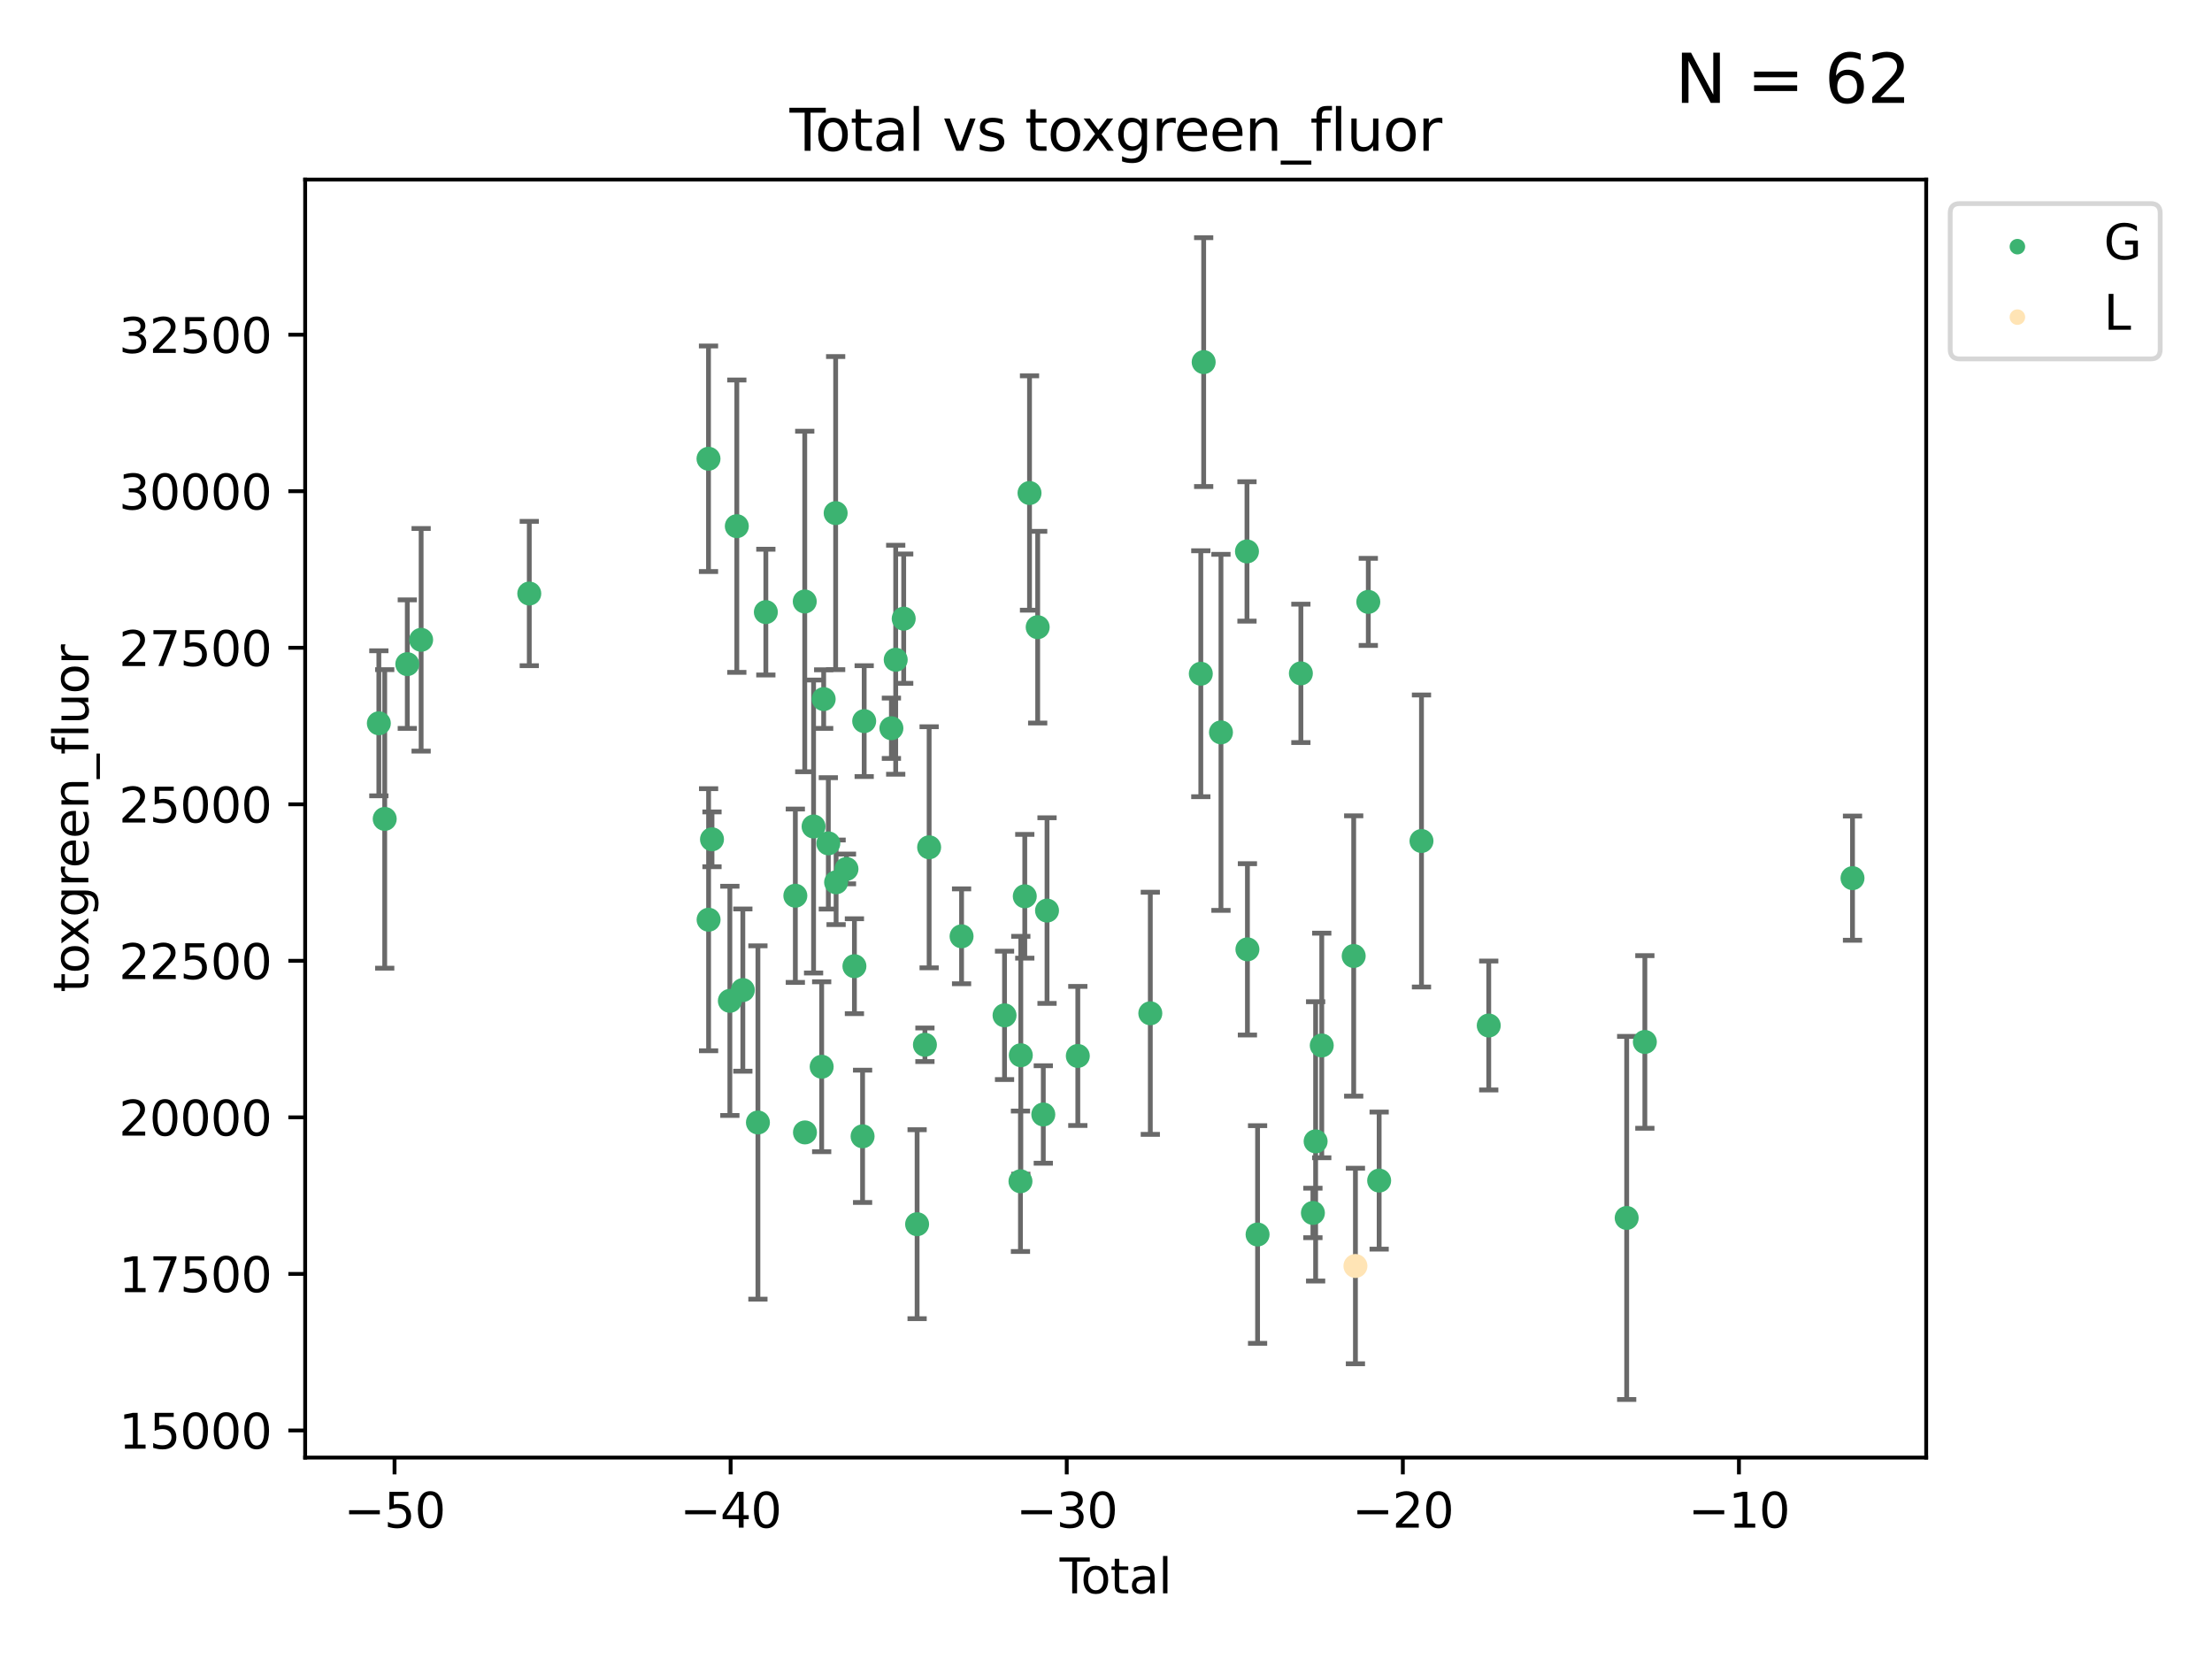 <?xml version="1.0" encoding="utf-8" standalone="no"?>
<!DOCTYPE svg PUBLIC "-//W3C//DTD SVG 1.1//EN"
  "http://www.w3.org/Graphics/SVG/1.1/DTD/svg11.dtd">
<svg xmlns:xlink="http://www.w3.org/1999/xlink" width="460.8pt" height="345.6pt" viewBox="0 0 460.8 345.6" xmlns="http://www.w3.org/2000/svg" version="1.1">
 <defs>
  <style type="text/css">*{stroke-linejoin: round; stroke-linecap: butt}</style>
 </defs>
 <g id="figure_1">
  <g id="patch_1">
   <path d="M 0 345.6 
L 460.8 345.6 
L 460.8 0 
L 0 0 
z
" style="fill: #ffffff"/>
  </g>
  <g id="axes_1">
   <g id="patch_2">
    <path d="M 63.571 303.64 
L 401.26 303.64 
L 401.26 37.411 
L 63.571 37.411 
z
" style="fill: #ffffff"/>
   </g>
   <g id="PathCollection_1">
    <defs>
     <path id="m236269f14f" d="M 0 1.118 
C 0.297 1.118 0.581 1 0.791 0.791 
C 1 0.581 1.118 0.297 1.118 0 
C 1.118 -0.297 1 -0.581 0.791 -0.791 
C 0.581 -1 0.297 -1.118 0 -1.118 
C -0.297 -1.118 -0.581 -1 -0.791 -0.791 
C -1 -0.581 -1.118 -0.297 -1.118 0 
C -1.118 0.297 -1 0.581 -0.791 0.791 
C -0.581 1 -0.297 1.118 0 1.118 
z
" style="stroke: #3cb371"/>
    </defs>
    <g clip-path="url(#paed4fec31f)">
     <use xlink:href="#m236269f14f" x="78.921" y="150.676" style="fill: #3cb371; stroke: #3cb371"/>
     <use xlink:href="#m236269f14f" x="80.143" y="170.593" style="fill: #3cb371; stroke: #3cb371"/>
     <use xlink:href="#m236269f14f" x="84.848" y="138.35" style="fill: #3cb371; stroke: #3cb371"/>
     <use xlink:href="#m236269f14f" x="87.729" y="133.284" style="fill: #3cb371; stroke: #3cb371"/>
     <use xlink:href="#m236269f14f" x="110.258" y="123.645" style="fill: #3cb371; stroke: #3cb371"/>
     <use xlink:href="#m236269f14f" x="147.595" y="95.566" style="fill: #3cb371; stroke: #3cb371"/>
     <use xlink:href="#m236269f14f" x="147.614" y="191.592" style="fill: #3cb371; stroke: #3cb371"/>
     <use xlink:href="#m236269f14f" x="148.322" y="174.843" style="fill: #3cb371; stroke: #3cb371"/>
     <use xlink:href="#m236269f14f" x="152.044" y="208.496" style="fill: #3cb371; stroke: #3cb371"/>
     <use xlink:href="#m236269f14f" x="153.492" y="109.61" style="fill: #3cb371; stroke: #3cb371"/>
     <use xlink:href="#m236269f14f" x="154.747" y="206.249" style="fill: #3cb371; stroke: #3cb371"/>
     <use xlink:href="#m236269f14f" x="157.889" y="233.834" style="fill: #3cb371; stroke: #3cb371"/>
     <use xlink:href="#m236269f14f" x="159.54" y="127.512" style="fill: #3cb371; stroke: #3cb371"/>
     <use xlink:href="#m236269f14f" x="165.684" y="186.595" style="fill: #3cb371; stroke: #3cb371"/>
     <use xlink:href="#m236269f14f" x="167.644" y="125.302" style="fill: #3cb371; stroke: #3cb371"/>
     <use xlink:href="#m236269f14f" x="167.689" y="235.904" style="fill: #3cb371; stroke: #3cb371"/>
     <use xlink:href="#m236269f14f" x="169.483" y="172.174" style="fill: #3cb371; stroke: #3cb371"/>
     <use xlink:href="#m236269f14f" x="171.17" y="222.221" style="fill: #3cb371; stroke: #3cb371"/>
     <use xlink:href="#m236269f14f" x="171.586" y="145.632" style="fill: #3cb371; stroke: #3cb371"/>
     <use xlink:href="#m236269f14f" x="172.557" y="175.689" style="fill: #3cb371; stroke: #3cb371"/>
     <use xlink:href="#m236269f14f" x="174.082" y="106.89" style="fill: #3cb371; stroke: #3cb371"/>
     <use xlink:href="#m236269f14f" x="174.176" y="183.799" style="fill: #3cb371; stroke: #3cb371"/>
     <use xlink:href="#m236269f14f" x="176.336" y="181.019" style="fill: #3cb371; stroke: #3cb371"/>
     <use xlink:href="#m236269f14f" x="177.992" y="201.277" style="fill: #3cb371; stroke: #3cb371"/>
     <use xlink:href="#m236269f14f" x="179.692" y="236.717" style="fill: #3cb371; stroke: #3cb371"/>
     <use xlink:href="#m236269f14f" x="180.026" y="150.221" style="fill: #3cb371; stroke: #3cb371"/>
     <use xlink:href="#m236269f14f" x="185.695" y="151.707" style="fill: #3cb371; stroke: #3cb371"/>
     <use xlink:href="#m236269f14f" x="186.593" y="137.437" style="fill: #3cb371; stroke: #3cb371"/>
     <use xlink:href="#m236269f14f" x="188.257" y="128.879" style="fill: #3cb371; stroke: #3cb371"/>
     <use xlink:href="#m236269f14f" x="191.05" y="255.024" style="fill: #3cb371; stroke: #3cb371"/>
     <use xlink:href="#m236269f14f" x="192.678" y="217.645" style="fill: #3cb371; stroke: #3cb371"/>
     <use xlink:href="#m236269f14f" x="193.556" y="176.507" style="fill: #3cb371; stroke: #3cb371"/>
     <use xlink:href="#m236269f14f" x="200.313" y="195.051" style="fill: #3cb371; stroke: #3cb371"/>
     <use xlink:href="#m236269f14f" x="209.264" y="211.518" style="fill: #3cb371; stroke: #3cb371"/>
     <use xlink:href="#m236269f14f" x="212.581" y="246.08" style="fill: #3cb371; stroke: #3cb371"/>
     <use xlink:href="#m236269f14f" x="212.653" y="219.825" style="fill: #3cb371; stroke: #3cb371"/>
     <use xlink:href="#m236269f14f" x="213.48" y="186.712" style="fill: #3cb371; stroke: #3cb371"/>
     <use xlink:href="#m236269f14f" x="214.468" y="102.705" style="fill: #3cb371; stroke: #3cb371"/>
     <use xlink:href="#m236269f14f" x="216.169" y="130.654" style="fill: #3cb371; stroke: #3cb371"/>
     <use xlink:href="#m236269f14f" x="217.338" y="232.166" style="fill: #3cb371; stroke: #3cb371"/>
     <use xlink:href="#m236269f14f" x="218.115" y="189.69" style="fill: #3cb371; stroke: #3cb371"/>
     <use xlink:href="#m236269f14f" x="224.528" y="219.971" style="fill: #3cb371; stroke: #3cb371"/>
     <use xlink:href="#m236269f14f" x="239.631" y="211.09" style="fill: #3cb371; stroke: #3cb371"/>
     <use xlink:href="#m236269f14f" x="250.151" y="140.35" style="fill: #3cb371; stroke: #3cb371"/>
     <use xlink:href="#m236269f14f" x="250.747" y="75.432" style="fill: #3cb371; stroke: #3cb371"/>
     <use xlink:href="#m236269f14f" x="254.349" y="152.566" style="fill: #3cb371; stroke: #3cb371"/>
     <use xlink:href="#m236269f14f" x="259.768" y="114.874" style="fill: #3cb371; stroke: #3cb371"/>
     <use xlink:href="#m236269f14f" x="259.861" y="197.765" style="fill: #3cb371; stroke: #3cb371"/>
     <use xlink:href="#m236269f14f" x="261.977" y="257.169" style="fill: #3cb371; stroke: #3cb371"/>
     <use xlink:href="#m236269f14f" x="270.997" y="140.275" style="fill: #3cb371; stroke: #3cb371"/>
     <use xlink:href="#m236269f14f" x="273.503" y="252.678" style="fill: #3cb371; stroke: #3cb371"/>
     <use xlink:href="#m236269f14f" x="274.068" y="237.766" style="fill: #3cb371; stroke: #3cb371"/>
     <use xlink:href="#m236269f14f" x="275.346" y="217.788" style="fill: #3cb371; stroke: #3cb371"/>
     <use xlink:href="#m236269f14f" x="281.999" y="199.151" style="fill: #3cb371; stroke: #3cb371"/>
     <use xlink:href="#m236269f14f" x="285.041" y="125.385" style="fill: #3cb371; stroke: #3cb371"/>
     <use xlink:href="#m236269f14f" x="287.302" y="245.936" style="fill: #3cb371; stroke: #3cb371"/>
     <use xlink:href="#m236269f14f" x="296.121" y="175.194" style="fill: #3cb371; stroke: #3cb371"/>
     <use xlink:href="#m236269f14f" x="310.133" y="213.631" style="fill: #3cb371; stroke: #3cb371"/>
     <use xlink:href="#m236269f14f" x="338.867" y="253.721" style="fill: #3cb371; stroke: #3cb371"/>
     <use xlink:href="#m236269f14f" x="342.654" y="217.057" style="fill: #3cb371; stroke: #3cb371"/>
     <use xlink:href="#m236269f14f" x="385.911" y="182.934" style="fill: #3cb371; stroke: #3cb371"/>
    </g>
   </g>
   <g id="PathCollection_2">
    <defs>
     <path id="m8749b28830" d="M 0 1.118 
C 0.297 1.118 0.581 1 0.791 0.791 
C 1 0.581 1.118 0.297 1.118 0 
C 1.118 -0.297 1 -0.581 0.791 -0.791 
C 0.581 -1 0.297 -1.118 0 -1.118 
C -0.297 -1.118 -0.581 -1 -0.791 -0.791 
C -1 -0.581 -1.118 -0.297 -1.118 0 
C -1.118 0.297 -1 0.581 -0.791 0.791 
C -0.581 1 -0.297 1.118 0 1.118 
z
" style="stroke: #ffe4b5"/>
    </defs>
    <g clip-path="url(#paed4fec31f)">
     <use xlink:href="#m8749b28830" x="282.36" y="263.729" style="fill: #ffe4b5; stroke: #ffe4b5"/>
    </g>
   </g>
   <g id="matplotlib.axis_1">
    <g id="xtick_1">
     <g id="line2d_1">
      <defs>
       <path id="m561200c4d9" d="M 0 0 
L 0 3.5 
" style="stroke: #000000; stroke-width: 0.8"/>
      </defs>
      <g>
       <use xlink:href="#m561200c4d9" x="82.19" y="303.64" style="stroke: #000000; stroke-width: 0.8"/>
      </g>
     </g>
     <g id="text_1">
      <!-- −50 -->
      <g transform="translate(71.637 318.238)scale(0.1 -0.1)">
       <defs>
        <path id="DejaVuSans-2212" d="M 678 2272 
L 4684 2272 
L 4684 1741 
L 678 1741 
L 678 2272 
z
" transform="scale(0.016)"/>
        <path id="DejaVuSans-35" d="M 691 4666 
L 3169 4666 
L 3169 4134 
L 1269 4134 
L 1269 2991 
Q 1406 3038 1543 3061 
Q 1681 3084 1819 3084 
Q 2600 3084 3056 2656 
Q 3513 2228 3513 1497 
Q 3513 744 3044 326 
Q 2575 -91 1722 -91 
Q 1428 -91 1123 -41 
Q 819 9 494 109 
L 494 744 
Q 775 591 1075 516 
Q 1375 441 1709 441 
Q 2250 441 2565 725 
Q 2881 1009 2881 1497 
Q 2881 1984 2565 2268 
Q 2250 2553 1709 2553 
Q 1456 2553 1204 2497 
Q 953 2441 691 2322 
L 691 4666 
z
" transform="scale(0.016)"/>
        <path id="DejaVuSans-30" d="M 2034 4250 
Q 1547 4250 1301 3770 
Q 1056 3291 1056 2328 
Q 1056 1369 1301 889 
Q 1547 409 2034 409 
Q 2525 409 2770 889 
Q 3016 1369 3016 2328 
Q 3016 3291 2770 3770 
Q 2525 4250 2034 4250 
z
M 2034 4750 
Q 2819 4750 3233 4129 
Q 3647 3509 3647 2328 
Q 3647 1150 3233 529 
Q 2819 -91 2034 -91 
Q 1250 -91 836 529 
Q 422 1150 422 2328 
Q 422 3509 836 4129 
Q 1250 4750 2034 4750 
z
" transform="scale(0.016)"/>
       </defs>
       <use xlink:href="#DejaVuSans-2212"/>
       <use xlink:href="#DejaVuSans-35" x="83.789"/>
       <use xlink:href="#DejaVuSans-30" x="147.412"/>
      </g>
     </g>
    </g>
    <g id="xtick_2">
     <g id="line2d_2">
      <g>
       <use xlink:href="#m561200c4d9" x="152.205" y="303.64" style="stroke: #000000; stroke-width: 0.8"/>
      </g>
     </g>
     <g id="text_2">
      <!-- −40 -->
      <g transform="translate(141.653 318.238)scale(0.1 -0.1)">
       <defs>
        <path id="DejaVuSans-34" d="M 2419 4116 
L 825 1625 
L 2419 1625 
L 2419 4116 
z
M 2253 4666 
L 3047 4666 
L 3047 1625 
L 3713 1625 
L 3713 1100 
L 3047 1100 
L 3047 0 
L 2419 0 
L 2419 1100 
L 313 1100 
L 313 1709 
L 2253 4666 
z
" transform="scale(0.016)"/>
       </defs>
       <use xlink:href="#DejaVuSans-2212"/>
       <use xlink:href="#DejaVuSans-34" x="83.789"/>
       <use xlink:href="#DejaVuSans-30" x="147.412"/>
      </g>
     </g>
    </g>
    <g id="xtick_3">
     <g id="line2d_3">
      <g>
       <use xlink:href="#m561200c4d9" x="222.221" y="303.64" style="stroke: #000000; stroke-width: 0.8"/>
      </g>
     </g>
     <g id="text_3">
      <!-- −30 -->
      <g transform="translate(211.669 318.238)scale(0.1 -0.1)">
       <defs>
        <path id="DejaVuSans-33" d="M 2597 2516 
Q 3050 2419 3304 2112 
Q 3559 1806 3559 1356 
Q 3559 666 3084 287 
Q 2609 -91 1734 -91 
Q 1441 -91 1130 -33 
Q 819 25 488 141 
L 488 750 
Q 750 597 1062 519 
Q 1375 441 1716 441 
Q 2309 441 2620 675 
Q 2931 909 2931 1356 
Q 2931 1769 2642 2001 
Q 2353 2234 1838 2234 
L 1294 2234 
L 1294 2753 
L 1863 2753 
Q 2328 2753 2575 2939 
Q 2822 3125 2822 3475 
Q 2822 3834 2567 4026 
Q 2313 4219 1838 4219 
Q 1578 4219 1281 4162 
Q 984 4106 628 3988 
L 628 4550 
Q 988 4650 1302 4700 
Q 1616 4750 1894 4750 
Q 2613 4750 3031 4423 
Q 3450 4097 3450 3541 
Q 3450 3153 3228 2886 
Q 3006 2619 2597 2516 
z
" transform="scale(0.016)"/>
       </defs>
       <use xlink:href="#DejaVuSans-2212"/>
       <use xlink:href="#DejaVuSans-33" x="83.789"/>
       <use xlink:href="#DejaVuSans-30" x="147.412"/>
      </g>
     </g>
    </g>
    <g id="xtick_4">
     <g id="line2d_4">
      <g>
       <use xlink:href="#m561200c4d9" x="292.237" y="303.64" style="stroke: #000000; stroke-width: 0.8"/>
      </g>
     </g>
     <g id="text_4">
      <!-- −20 -->
      <g transform="translate(281.684 318.238)scale(0.1 -0.1)">
       <defs>
        <path id="DejaVuSans-32" d="M 1228 531 
L 3431 531 
L 3431 0 
L 469 0 
L 469 531 
Q 828 903 1448 1529 
Q 2069 2156 2228 2338 
Q 2531 2678 2651 2914 
Q 2772 3150 2772 3378 
Q 2772 3750 2511 3984 
Q 2250 4219 1831 4219 
Q 1534 4219 1204 4116 
Q 875 4013 500 3803 
L 500 4441 
Q 881 4594 1212 4672 
Q 1544 4750 1819 4750 
Q 2544 4750 2975 4387 
Q 3406 4025 3406 3419 
Q 3406 3131 3298 2873 
Q 3191 2616 2906 2266 
Q 2828 2175 2409 1742 
Q 1991 1309 1228 531 
z
" transform="scale(0.016)"/>
       </defs>
       <use xlink:href="#DejaVuSans-2212"/>
       <use xlink:href="#DejaVuSans-32" x="83.789"/>
       <use xlink:href="#DejaVuSans-30" x="147.412"/>
      </g>
     </g>
    </g>
    <g id="xtick_5">
     <g id="line2d_5">
      <g>
       <use xlink:href="#m561200c4d9" x="362.252" y="303.64" style="stroke: #000000; stroke-width: 0.8"/>
      </g>
     </g>
     <g id="text_5">
      <!-- −10 -->
      <g transform="translate(351.7 318.238)scale(0.1 -0.1)">
       <defs>
        <path id="DejaVuSans-31" d="M 794 531 
L 1825 531 
L 1825 4091 
L 703 3866 
L 703 4441 
L 1819 4666 
L 2450 4666 
L 2450 531 
L 3481 531 
L 3481 0 
L 794 0 
L 794 531 
z
" transform="scale(0.016)"/>
       </defs>
       <use xlink:href="#DejaVuSans-2212"/>
       <use xlink:href="#DejaVuSans-31" x="83.789"/>
       <use xlink:href="#DejaVuSans-30" x="147.412"/>
      </g>
     </g>
    </g>
    <g id="text_6">
     <!-- Total -->
     <g transform="translate(220.739 331.917)scale(0.1 -0.1)">
      <defs>
       <path id="DejaVuSans-54" d="M -19 4666 
L 3928 4666 
L 3928 4134 
L 2272 4134 
L 2272 0 
L 1638 0 
L 1638 4134 
L -19 4134 
L -19 4666 
z
" transform="scale(0.016)"/>
       <path id="DejaVuSans-6f" d="M 1959 3097 
Q 1497 3097 1228 2736 
Q 959 2375 959 1747 
Q 959 1119 1226 758 
Q 1494 397 1959 397 
Q 2419 397 2687 759 
Q 2956 1122 2956 1747 
Q 2956 2369 2687 2733 
Q 2419 3097 1959 3097 
z
M 1959 3584 
Q 2709 3584 3137 3096 
Q 3566 2609 3566 1747 
Q 3566 888 3137 398 
Q 2709 -91 1959 -91 
Q 1206 -91 779 398 
Q 353 888 353 1747 
Q 353 2609 779 3096 
Q 1206 3584 1959 3584 
z
" transform="scale(0.016)"/>
       <path id="DejaVuSans-74" d="M 1172 4494 
L 1172 3500 
L 2356 3500 
L 2356 3053 
L 1172 3053 
L 1172 1153 
Q 1172 725 1289 603 
Q 1406 481 1766 481 
L 2356 481 
L 2356 0 
L 1766 0 
Q 1100 0 847 248 
Q 594 497 594 1153 
L 594 3053 
L 172 3053 
L 172 3500 
L 594 3500 
L 594 4494 
L 1172 4494 
z
" transform="scale(0.016)"/>
       <path id="DejaVuSans-61" d="M 2194 1759 
Q 1497 1759 1228 1600 
Q 959 1441 959 1056 
Q 959 750 1161 570 
Q 1363 391 1709 391 
Q 2188 391 2477 730 
Q 2766 1069 2766 1631 
L 2766 1759 
L 2194 1759 
z
M 3341 1997 
L 3341 0 
L 2766 0 
L 2766 531 
Q 2569 213 2275 61 
Q 1981 -91 1556 -91 
Q 1019 -91 701 211 
Q 384 513 384 1019 
Q 384 1609 779 1909 
Q 1175 2209 1959 2209 
L 2766 2209 
L 2766 2266 
Q 2766 2663 2505 2880 
Q 2244 3097 1772 3097 
Q 1472 3097 1187 3025 
Q 903 2953 641 2809 
L 641 3341 
Q 956 3463 1253 3523 
Q 1550 3584 1831 3584 
Q 2591 3584 2966 3190 
Q 3341 2797 3341 1997 
z
" transform="scale(0.016)"/>
       <path id="DejaVuSans-6c" d="M 603 4863 
L 1178 4863 
L 1178 0 
L 603 0 
L 603 4863 
z
" transform="scale(0.016)"/>
      </defs>
      <use xlink:href="#DejaVuSans-54"/>
      <use xlink:href="#DejaVuSans-6f" x="44.084"/>
      <use xlink:href="#DejaVuSans-74" x="105.266"/>
      <use xlink:href="#DejaVuSans-61" x="144.475"/>
      <use xlink:href="#DejaVuSans-6c" x="205.754"/>
     </g>
    </g>
   </g>
   <g id="matplotlib.axis_2">
    <g id="ytick_1">
     <g id="line2d_6">
      <defs>
       <path id="m0f89da669e" d="M 0 0 
L -3.5 0 
" style="stroke: #000000; stroke-width: 0.8"/>
      </defs>
      <g>
       <use xlink:href="#m0f89da669e" x="63.571" y="297.985" style="stroke: #000000; stroke-width: 0.8"/>
      </g>
     </g>
     <g id="text_7">
      <!-- 15000 -->
      <g transform="translate(24.759 301.784)scale(0.1 -0.1)">
       <use xlink:href="#DejaVuSans-31"/>
       <use xlink:href="#DejaVuSans-35" x="63.623"/>
       <use xlink:href="#DejaVuSans-30" x="127.246"/>
       <use xlink:href="#DejaVuSans-30" x="190.869"/>
       <use xlink:href="#DejaVuSans-30" x="254.492"/>
      </g>
     </g>
    </g>
    <g id="ytick_2">
     <g id="line2d_7">
      <g>
       <use xlink:href="#m0f89da669e" x="63.571" y="265.376" style="stroke: #000000; stroke-width: 0.8"/>
      </g>
     </g>
     <g id="text_8">
      <!-- 17500 -->
      <g transform="translate(24.759 269.175)scale(0.1 -0.1)">
       <defs>
        <path id="DejaVuSans-37" d="M 525 4666 
L 3525 4666 
L 3525 4397 
L 1831 0 
L 1172 0 
L 2766 4134 
L 525 4134 
L 525 4666 
z
" transform="scale(0.016)"/>
       </defs>
       <use xlink:href="#DejaVuSans-31"/>
       <use xlink:href="#DejaVuSans-37" x="63.623"/>
       <use xlink:href="#DejaVuSans-35" x="127.246"/>
       <use xlink:href="#DejaVuSans-30" x="190.869"/>
       <use xlink:href="#DejaVuSans-30" x="254.492"/>
      </g>
     </g>
    </g>
    <g id="ytick_3">
     <g id="line2d_8">
      <g>
       <use xlink:href="#m0f89da669e" x="63.571" y="232.767" style="stroke: #000000; stroke-width: 0.8"/>
      </g>
     </g>
     <g id="text_9">
      <!-- 20000 -->
      <g transform="translate(24.759 236.566)scale(0.1 -0.1)">
       <use xlink:href="#DejaVuSans-32"/>
       <use xlink:href="#DejaVuSans-30" x="63.623"/>
       <use xlink:href="#DejaVuSans-30" x="127.246"/>
       <use xlink:href="#DejaVuSans-30" x="190.869"/>
       <use xlink:href="#DejaVuSans-30" x="254.492"/>
      </g>
     </g>
    </g>
    <g id="ytick_4">
     <g id="line2d_9">
      <g>
       <use xlink:href="#m0f89da669e" x="63.571" y="200.158" style="stroke: #000000; stroke-width: 0.8"/>
      </g>
     </g>
     <g id="text_10">
      <!-- 22500 -->
      <g transform="translate(24.759 203.957)scale(0.1 -0.1)">
       <use xlink:href="#DejaVuSans-32"/>
       <use xlink:href="#DejaVuSans-32" x="63.623"/>
       <use xlink:href="#DejaVuSans-35" x="127.246"/>
       <use xlink:href="#DejaVuSans-30" x="190.869"/>
       <use xlink:href="#DejaVuSans-30" x="254.492"/>
      </g>
     </g>
    </g>
    <g id="ytick_5">
     <g id="line2d_10">
      <g>
       <use xlink:href="#m0f89da669e" x="63.571" y="167.549" style="stroke: #000000; stroke-width: 0.8"/>
      </g>
     </g>
     <g id="text_11">
      <!-- 25000 -->
      <g transform="translate(24.759 171.349)scale(0.1 -0.1)">
       <use xlink:href="#DejaVuSans-32"/>
       <use xlink:href="#DejaVuSans-35" x="63.623"/>
       <use xlink:href="#DejaVuSans-30" x="127.246"/>
       <use xlink:href="#DejaVuSans-30" x="190.869"/>
       <use xlink:href="#DejaVuSans-30" x="254.492"/>
      </g>
     </g>
    </g>
    <g id="ytick_6">
     <g id="line2d_11">
      <g>
       <use xlink:href="#m0f89da669e" x="63.571" y="134.94" style="stroke: #000000; stroke-width: 0.8"/>
      </g>
     </g>
     <g id="text_12">
      <!-- 27500 -->
      <g transform="translate(24.759 138.74)scale(0.1 -0.1)">
       <use xlink:href="#DejaVuSans-32"/>
       <use xlink:href="#DejaVuSans-37" x="63.623"/>
       <use xlink:href="#DejaVuSans-35" x="127.246"/>
       <use xlink:href="#DejaVuSans-30" x="190.869"/>
       <use xlink:href="#DejaVuSans-30" x="254.492"/>
      </g>
     </g>
    </g>
    <g id="ytick_7">
     <g id="line2d_12">
      <g>
       <use xlink:href="#m0f89da669e" x="63.571" y="102.332" style="stroke: #000000; stroke-width: 0.8"/>
      </g>
     </g>
     <g id="text_13">
      <!-- 30000 -->
      <g transform="translate(24.759 106.131)scale(0.1 -0.1)">
       <use xlink:href="#DejaVuSans-33"/>
       <use xlink:href="#DejaVuSans-30" x="63.623"/>
       <use xlink:href="#DejaVuSans-30" x="127.246"/>
       <use xlink:href="#DejaVuSans-30" x="190.869"/>
       <use xlink:href="#DejaVuSans-30" x="254.492"/>
      </g>
     </g>
    </g>
    <g id="ytick_8">
     <g id="line2d_13">
      <g>
       <use xlink:href="#m0f89da669e" x="63.571" y="69.723" style="stroke: #000000; stroke-width: 0.8"/>
      </g>
     </g>
     <g id="text_14">
      <!-- 32500 -->
      <g transform="translate(24.759 73.522)scale(0.1 -0.1)">
       <use xlink:href="#DejaVuSans-33"/>
       <use xlink:href="#DejaVuSans-32" x="63.623"/>
       <use xlink:href="#DejaVuSans-35" x="127.246"/>
       <use xlink:href="#DejaVuSans-30" x="190.869"/>
       <use xlink:href="#DejaVuSans-30" x="254.492"/>
      </g>
     </g>
    </g>
    <g id="text_15">
     <!-- toxgreen_fluor -->
     <g transform="translate(18.401 206.72)rotate(-90)scale(0.1 -0.1)">
      <defs>
       <path id="DejaVuSans-78" d="M 3513 3500 
L 2247 1797 
L 3578 0 
L 2900 0 
L 1881 1375 
L 863 0 
L 184 0 
L 1544 1831 
L 300 3500 
L 978 3500 
L 1906 2253 
L 2834 3500 
L 3513 3500 
z
" transform="scale(0.016)"/>
       <path id="DejaVuSans-67" d="M 2906 1791 
Q 2906 2416 2648 2759 
Q 2391 3103 1925 3103 
Q 1463 3103 1205 2759 
Q 947 2416 947 1791 
Q 947 1169 1205 825 
Q 1463 481 1925 481 
Q 2391 481 2648 825 
Q 2906 1169 2906 1791 
z
M 3481 434 
Q 3481 -459 3084 -895 
Q 2688 -1331 1869 -1331 
Q 1566 -1331 1297 -1286 
Q 1028 -1241 775 -1147 
L 775 -588 
Q 1028 -725 1275 -790 
Q 1522 -856 1778 -856 
Q 2344 -856 2625 -561 
Q 2906 -266 2906 331 
L 2906 616 
Q 2728 306 2450 153 
Q 2172 0 1784 0 
Q 1141 0 747 490 
Q 353 981 353 1791 
Q 353 2603 747 3093 
Q 1141 3584 1784 3584 
Q 2172 3584 2450 3431 
Q 2728 3278 2906 2969 
L 2906 3500 
L 3481 3500 
L 3481 434 
z
" transform="scale(0.016)"/>
       <path id="DejaVuSans-72" d="M 2631 2963 
Q 2534 3019 2420 3045 
Q 2306 3072 2169 3072 
Q 1681 3072 1420 2755 
Q 1159 2438 1159 1844 
L 1159 0 
L 581 0 
L 581 3500 
L 1159 3500 
L 1159 2956 
Q 1341 3275 1631 3429 
Q 1922 3584 2338 3584 
Q 2397 3584 2469 3576 
Q 2541 3569 2628 3553 
L 2631 2963 
z
" transform="scale(0.016)"/>
       <path id="DejaVuSans-65" d="M 3597 1894 
L 3597 1613 
L 953 1613 
Q 991 1019 1311 708 
Q 1631 397 2203 397 
Q 2534 397 2845 478 
Q 3156 559 3463 722 
L 3463 178 
Q 3153 47 2828 -22 
Q 2503 -91 2169 -91 
Q 1331 -91 842 396 
Q 353 884 353 1716 
Q 353 2575 817 3079 
Q 1281 3584 2069 3584 
Q 2775 3584 3186 3129 
Q 3597 2675 3597 1894 
z
M 3022 2063 
Q 3016 2534 2758 2815 
Q 2500 3097 2075 3097 
Q 1594 3097 1305 2825 
Q 1016 2553 972 2059 
L 3022 2063 
z
" transform="scale(0.016)"/>
       <path id="DejaVuSans-6e" d="M 3513 2113 
L 3513 0 
L 2938 0 
L 2938 2094 
Q 2938 2591 2744 2837 
Q 2550 3084 2163 3084 
Q 1697 3084 1428 2787 
Q 1159 2491 1159 1978 
L 1159 0 
L 581 0 
L 581 3500 
L 1159 3500 
L 1159 2956 
Q 1366 3272 1645 3428 
Q 1925 3584 2291 3584 
Q 2894 3584 3203 3211 
Q 3513 2838 3513 2113 
z
" transform="scale(0.016)"/>
       <path id="DejaVuSans-5f" d="M 3263 -1063 
L 3263 -1509 
L -63 -1509 
L -63 -1063 
L 3263 -1063 
z
" transform="scale(0.016)"/>
       <path id="DejaVuSans-66" d="M 2375 4863 
L 2375 4384 
L 1825 4384 
Q 1516 4384 1395 4259 
Q 1275 4134 1275 3809 
L 1275 3500 
L 2222 3500 
L 2222 3053 
L 1275 3053 
L 1275 0 
L 697 0 
L 697 3053 
L 147 3053 
L 147 3500 
L 697 3500 
L 697 3744 
Q 697 4328 969 4595 
Q 1241 4863 1831 4863 
L 2375 4863 
z
" transform="scale(0.016)"/>
       <path id="DejaVuSans-75" d="M 544 1381 
L 544 3500 
L 1119 3500 
L 1119 1403 
Q 1119 906 1312 657 
Q 1506 409 1894 409 
Q 2359 409 2629 706 
Q 2900 1003 2900 1516 
L 2900 3500 
L 3475 3500 
L 3475 0 
L 2900 0 
L 2900 538 
Q 2691 219 2414 64 
Q 2138 -91 1772 -91 
Q 1169 -91 856 284 
Q 544 659 544 1381 
z
M 1991 3584 
L 1991 3584 
z
" transform="scale(0.016)"/>
      </defs>
      <use xlink:href="#DejaVuSans-74"/>
      <use xlink:href="#DejaVuSans-6f" x="39.209"/>
      <use xlink:href="#DejaVuSans-78" x="97.266"/>
      <use xlink:href="#DejaVuSans-67" x="156.445"/>
      <use xlink:href="#DejaVuSans-72" x="219.922"/>
      <use xlink:href="#DejaVuSans-65" x="258.785"/>
      <use xlink:href="#DejaVuSans-65" x="320.309"/>
      <use xlink:href="#DejaVuSans-6e" x="381.832"/>
      <use xlink:href="#DejaVuSans-5f" x="445.211"/>
      <use xlink:href="#DejaVuSans-66" x="495.211"/>
      <use xlink:href="#DejaVuSans-6c" x="530.416"/>
      <use xlink:href="#DejaVuSans-75" x="558.199"/>
      <use xlink:href="#DejaVuSans-6f" x="621.578"/>
      <use xlink:href="#DejaVuSans-72" x="682.76"/>
     </g>
    </g>
   </g>
   <g id="LineCollection_1">
    <path d="M 78.921 165.781 
L 78.921 135.571 
" clip-path="url(#paed4fec31f)" style="fill: none; stroke: #696969"/>
    <path d="M 80.143 201.69 
L 80.143 139.496 
" clip-path="url(#paed4fec31f)" style="fill: none; stroke: #696969"/>
    <path d="M 84.848 151.734 
L 84.848 124.966 
" clip-path="url(#paed4fec31f)" style="fill: none; stroke: #696969"/>
    <path d="M 87.729 156.472 
L 87.729 110.097 
" clip-path="url(#paed4fec31f)" style="fill: none; stroke: #696969"/>
    <path d="M 110.258 138.68 
L 110.258 108.611 
" clip-path="url(#paed4fec31f)" style="fill: none; stroke: #696969"/>
    <path d="M 147.595 119.057 
L 147.595 72.075 
" clip-path="url(#paed4fec31f)" style="fill: none; stroke: #696969"/>
    <path d="M 147.614 218.89 
L 147.614 164.294 
" clip-path="url(#paed4fec31f)" style="fill: none; stroke: #696969"/>
    <path d="M 148.322 180.551 
L 148.322 169.135 
" clip-path="url(#paed4fec31f)" style="fill: none; stroke: #696969"/>
    <path d="M 152.044 232.369 
L 152.044 184.624 
" clip-path="url(#paed4fec31f)" style="fill: none; stroke: #696969"/>
    <path d="M 153.492 140.061 
L 153.492 79.159 
" clip-path="url(#paed4fec31f)" style="fill: none; stroke: #696969"/>
    <path d="M 154.747 223.149 
L 154.747 189.349 
" clip-path="url(#paed4fec31f)" style="fill: none; stroke: #696969"/>
    <path d="M 157.889 270.634 
L 157.889 197.034 
" clip-path="url(#paed4fec31f)" style="fill: none; stroke: #696969"/>
    <path d="M 159.54 140.61 
L 159.54 114.415 
" clip-path="url(#paed4fec31f)" style="fill: none; stroke: #696969"/>
    <path d="M 165.684 204.652 
L 165.684 168.538 
" clip-path="url(#paed4fec31f)" style="fill: none; stroke: #696969"/>
    <path d="M 167.644 160.773 
L 167.644 89.83 
" clip-path="url(#paed4fec31f)" style="fill: none; stroke: #696969"/>
    <path d="M 167.689 236.88 
L 167.689 234.928 
" clip-path="url(#paed4fec31f)" style="fill: none; stroke: #696969"/>
    <path d="M 169.483 202.689 
L 169.483 141.659 
" clip-path="url(#paed4fec31f)" style="fill: none; stroke: #696969"/>
    <path d="M 171.17 239.919 
L 171.17 204.522 
" clip-path="url(#paed4fec31f)" style="fill: none; stroke: #696969"/>
    <path d="M 171.586 151.735 
L 171.586 139.53 
" clip-path="url(#paed4fec31f)" style="fill: none; stroke: #696969"/>
    <path d="M 172.557 189.372 
L 172.557 162.006 
" clip-path="url(#paed4fec31f)" style="fill: none; stroke: #696969"/>
    <path d="M 174.082 139.503 
L 174.082 74.277 
" clip-path="url(#paed4fec31f)" style="fill: none; stroke: #696969"/>
    <path d="M 174.176 192.607 
L 174.176 174.991 
" clip-path="url(#paed4fec31f)" style="fill: none; stroke: #696969"/>
    <path d="M 176.336 184.119 
L 176.336 177.919 
" clip-path="url(#paed4fec31f)" style="fill: none; stroke: #696969"/>
    <path d="M 177.992 211.161 
L 177.992 191.393 
" clip-path="url(#paed4fec31f)" style="fill: none; stroke: #696969"/>
    <path d="M 179.692 250.497 
L 179.692 222.937 
" clip-path="url(#paed4fec31f)" style="fill: none; stroke: #696969"/>
    <path d="M 180.026 161.767 
L 180.026 138.675 
" clip-path="url(#paed4fec31f)" style="fill: none; stroke: #696969"/>
    <path d="M 185.695 157.99 
L 185.695 145.424 
" clip-path="url(#paed4fec31f)" style="fill: none; stroke: #696969"/>
    <path d="M 186.593 161.29 
L 186.593 113.584 
" clip-path="url(#paed4fec31f)" style="fill: none; stroke: #696969"/>
    <path d="M 188.257 142.35 
L 188.257 115.408 
" clip-path="url(#paed4fec31f)" style="fill: none; stroke: #696969"/>
    <path d="M 191.05 274.706 
L 191.05 235.341 
" clip-path="url(#paed4fec31f)" style="fill: none; stroke: #696969"/>
    <path d="M 192.678 221.144 
L 192.678 214.146 
" clip-path="url(#paed4fec31f)" style="fill: none; stroke: #696969"/>
    <path d="M 193.556 201.618 
L 193.556 151.395 
" clip-path="url(#paed4fec31f)" style="fill: none; stroke: #696969"/>
    <path d="M 200.313 204.935 
L 200.313 185.167 
" clip-path="url(#paed4fec31f)" style="fill: none; stroke: #696969"/>
    <path d="M 209.264 224.885 
L 209.264 198.151 
" clip-path="url(#paed4fec31f)" style="fill: none; stroke: #696969"/>
    <path d="M 212.581 260.71 
L 212.581 231.449 
" clip-path="url(#paed4fec31f)" style="fill: none; stroke: #696969"/>
    <path d="M 212.653 244.595 
L 212.653 195.056 
" clip-path="url(#paed4fec31f)" style="fill: none; stroke: #696969"/>
    <path d="M 213.48 199.602 
L 213.48 173.823 
" clip-path="url(#paed4fec31f)" style="fill: none; stroke: #696969"/>
    <path d="M 214.468 127.115 
L 214.468 78.294 
" clip-path="url(#paed4fec31f)" style="fill: none; stroke: #696969"/>
    <path d="M 216.169 150.623 
L 216.169 110.685 
" clip-path="url(#paed4fec31f)" style="fill: none; stroke: #696969"/>
    <path d="M 217.338 242.321 
L 217.338 222.01 
" clip-path="url(#paed4fec31f)" style="fill: none; stroke: #696969"/>
    <path d="M 218.115 209.023 
L 218.115 170.357 
" clip-path="url(#paed4fec31f)" style="fill: none; stroke: #696969"/>
    <path d="M 224.528 234.46 
L 224.528 205.482 
" clip-path="url(#paed4fec31f)" style="fill: none; stroke: #696969"/>
    <path d="M 239.631 236.311 
L 239.631 185.868 
" clip-path="url(#paed4fec31f)" style="fill: none; stroke: #696969"/>
    <path d="M 250.151 165.968 
L 250.151 114.731 
" clip-path="url(#paed4fec31f)" style="fill: none; stroke: #696969"/>
    <path d="M 250.747 101.351 
L 250.747 49.513 
" clip-path="url(#paed4fec31f)" style="fill: none; stroke: #696969"/>
    <path d="M 254.349 189.651 
L 254.349 115.48 
" clip-path="url(#paed4fec31f)" style="fill: none; stroke: #696969"/>
    <path d="M 259.768 129.393 
L 259.768 100.354 
" clip-path="url(#paed4fec31f)" style="fill: none; stroke: #696969"/>
    <path d="M 259.861 215.61 
L 259.861 179.921 
" clip-path="url(#paed4fec31f)" style="fill: none; stroke: #696969"/>
    <path d="M 261.977 279.837 
L 261.977 234.5 
" clip-path="url(#paed4fec31f)" style="fill: none; stroke: #696969"/>
    <path d="M 270.997 154.69 
L 270.997 125.86 
" clip-path="url(#paed4fec31f)" style="fill: none; stroke: #696969"/>
    <path d="M 273.503 257.834 
L 273.503 247.522 
" clip-path="url(#paed4fec31f)" style="fill: none; stroke: #696969"/>
    <path d="M 274.068 266.86 
L 274.068 208.673 
" clip-path="url(#paed4fec31f)" style="fill: none; stroke: #696969"/>
    <path d="M 275.346 241.18 
L 275.346 194.395 
" clip-path="url(#paed4fec31f)" style="fill: none; stroke: #696969"/>
    <path d="M 281.999 228.349 
L 281.999 169.953 
" clip-path="url(#paed4fec31f)" style="fill: none; stroke: #696969"/>
    <path d="M 285.041 134.455 
L 285.041 116.315 
" clip-path="url(#paed4fec31f)" style="fill: none; stroke: #696969"/>
    <path d="M 287.302 260.213 
L 287.302 231.659 
" clip-path="url(#paed4fec31f)" style="fill: none; stroke: #696969"/>
    <path d="M 296.121 205.611 
L 296.121 144.778 
" clip-path="url(#paed4fec31f)" style="fill: none; stroke: #696969"/>
    <path d="M 310.133 227.057 
L 310.133 200.205 
" clip-path="url(#paed4fec31f)" style="fill: none; stroke: #696969"/>
    <path d="M 338.867 291.539 
L 338.867 215.902 
" clip-path="url(#paed4fec31f)" style="fill: none; stroke: #696969"/>
    <path d="M 342.654 235.035 
L 342.654 199.078 
" clip-path="url(#paed4fec31f)" style="fill: none; stroke: #696969"/>
    <path d="M 385.911 195.869 
L 385.911 170 
" clip-path="url(#paed4fec31f)" style="fill: none; stroke: #696969"/>
   </g>
   <g id="line2d_14">
    <defs>
     <path id="m79e8f71916" d="M 2 0 
L -2 -0 
" style="stroke: #696969"/>
    </defs>
    <g clip-path="url(#paed4fec31f)">
     <use xlink:href="#m79e8f71916" x="78.921" y="165.781" style="fill: #696969; stroke: #696969"/>
     <use xlink:href="#m79e8f71916" x="80.143" y="201.69" style="fill: #696969; stroke: #696969"/>
     <use xlink:href="#m79e8f71916" x="84.848" y="151.734" style="fill: #696969; stroke: #696969"/>
     <use xlink:href="#m79e8f71916" x="87.729" y="156.472" style="fill: #696969; stroke: #696969"/>
     <use xlink:href="#m79e8f71916" x="110.258" y="138.68" style="fill: #696969; stroke: #696969"/>
     <use xlink:href="#m79e8f71916" x="147.595" y="119.057" style="fill: #696969; stroke: #696969"/>
     <use xlink:href="#m79e8f71916" x="147.614" y="218.89" style="fill: #696969; stroke: #696969"/>
     <use xlink:href="#m79e8f71916" x="148.322" y="180.551" style="fill: #696969; stroke: #696969"/>
     <use xlink:href="#m79e8f71916" x="152.044" y="232.369" style="fill: #696969; stroke: #696969"/>
     <use xlink:href="#m79e8f71916" x="153.492" y="140.061" style="fill: #696969; stroke: #696969"/>
     <use xlink:href="#m79e8f71916" x="154.747" y="223.149" style="fill: #696969; stroke: #696969"/>
     <use xlink:href="#m79e8f71916" x="157.889" y="270.634" style="fill: #696969; stroke: #696969"/>
     <use xlink:href="#m79e8f71916" x="159.54" y="140.61" style="fill: #696969; stroke: #696969"/>
     <use xlink:href="#m79e8f71916" x="165.684" y="204.652" style="fill: #696969; stroke: #696969"/>
     <use xlink:href="#m79e8f71916" x="167.644" y="160.773" style="fill: #696969; stroke: #696969"/>
     <use xlink:href="#m79e8f71916" x="167.689" y="236.88" style="fill: #696969; stroke: #696969"/>
     <use xlink:href="#m79e8f71916" x="169.483" y="202.689" style="fill: #696969; stroke: #696969"/>
     <use xlink:href="#m79e8f71916" x="171.17" y="239.919" style="fill: #696969; stroke: #696969"/>
     <use xlink:href="#m79e8f71916" x="171.586" y="151.735" style="fill: #696969; stroke: #696969"/>
     <use xlink:href="#m79e8f71916" x="172.557" y="189.372" style="fill: #696969; stroke: #696969"/>
     <use xlink:href="#m79e8f71916" x="174.082" y="139.503" style="fill: #696969; stroke: #696969"/>
     <use xlink:href="#m79e8f71916" x="174.176" y="192.607" style="fill: #696969; stroke: #696969"/>
     <use xlink:href="#m79e8f71916" x="176.336" y="184.119" style="fill: #696969; stroke: #696969"/>
     <use xlink:href="#m79e8f71916" x="177.992" y="211.161" style="fill: #696969; stroke: #696969"/>
     <use xlink:href="#m79e8f71916" x="179.692" y="250.497" style="fill: #696969; stroke: #696969"/>
     <use xlink:href="#m79e8f71916" x="180.026" y="161.767" style="fill: #696969; stroke: #696969"/>
     <use xlink:href="#m79e8f71916" x="185.695" y="157.99" style="fill: #696969; stroke: #696969"/>
     <use xlink:href="#m79e8f71916" x="186.593" y="161.29" style="fill: #696969; stroke: #696969"/>
     <use xlink:href="#m79e8f71916" x="188.257" y="142.35" style="fill: #696969; stroke: #696969"/>
     <use xlink:href="#m79e8f71916" x="191.05" y="274.706" style="fill: #696969; stroke: #696969"/>
     <use xlink:href="#m79e8f71916" x="192.678" y="221.144" style="fill: #696969; stroke: #696969"/>
     <use xlink:href="#m79e8f71916" x="193.556" y="201.618" style="fill: #696969; stroke: #696969"/>
     <use xlink:href="#m79e8f71916" x="200.313" y="204.935" style="fill: #696969; stroke: #696969"/>
     <use xlink:href="#m79e8f71916" x="209.264" y="224.885" style="fill: #696969; stroke: #696969"/>
     <use xlink:href="#m79e8f71916" x="212.581" y="260.71" style="fill: #696969; stroke: #696969"/>
     <use xlink:href="#m79e8f71916" x="212.653" y="244.595" style="fill: #696969; stroke: #696969"/>
     <use xlink:href="#m79e8f71916" x="213.48" y="199.602" style="fill: #696969; stroke: #696969"/>
     <use xlink:href="#m79e8f71916" x="214.468" y="127.115" style="fill: #696969; stroke: #696969"/>
     <use xlink:href="#m79e8f71916" x="216.169" y="150.623" style="fill: #696969; stroke: #696969"/>
     <use xlink:href="#m79e8f71916" x="217.338" y="242.321" style="fill: #696969; stroke: #696969"/>
     <use xlink:href="#m79e8f71916" x="218.115" y="209.023" style="fill: #696969; stroke: #696969"/>
     <use xlink:href="#m79e8f71916" x="224.528" y="234.46" style="fill: #696969; stroke: #696969"/>
     <use xlink:href="#m79e8f71916" x="239.631" y="236.311" style="fill: #696969; stroke: #696969"/>
     <use xlink:href="#m79e8f71916" x="250.151" y="165.968" style="fill: #696969; stroke: #696969"/>
     <use xlink:href="#m79e8f71916" x="250.747" y="101.351" style="fill: #696969; stroke: #696969"/>
     <use xlink:href="#m79e8f71916" x="254.349" y="189.651" style="fill: #696969; stroke: #696969"/>
     <use xlink:href="#m79e8f71916" x="259.768" y="129.393" style="fill: #696969; stroke: #696969"/>
     <use xlink:href="#m79e8f71916" x="259.861" y="215.61" style="fill: #696969; stroke: #696969"/>
     <use xlink:href="#m79e8f71916" x="261.977" y="279.837" style="fill: #696969; stroke: #696969"/>
     <use xlink:href="#m79e8f71916" x="270.997" y="154.69" style="fill: #696969; stroke: #696969"/>
     <use xlink:href="#m79e8f71916" x="273.503" y="257.834" style="fill: #696969; stroke: #696969"/>
     <use xlink:href="#m79e8f71916" x="274.068" y="266.86" style="fill: #696969; stroke: #696969"/>
     <use xlink:href="#m79e8f71916" x="275.346" y="241.18" style="fill: #696969; stroke: #696969"/>
     <use xlink:href="#m79e8f71916" x="281.999" y="228.349" style="fill: #696969; stroke: #696969"/>
     <use xlink:href="#m79e8f71916" x="285.041" y="134.455" style="fill: #696969; stroke: #696969"/>
     <use xlink:href="#m79e8f71916" x="287.302" y="260.213" style="fill: #696969; stroke: #696969"/>
     <use xlink:href="#m79e8f71916" x="296.121" y="205.611" style="fill: #696969; stroke: #696969"/>
     <use xlink:href="#m79e8f71916" x="310.133" y="227.057" style="fill: #696969; stroke: #696969"/>
     <use xlink:href="#m79e8f71916" x="338.867" y="291.539" style="fill: #696969; stroke: #696969"/>
     <use xlink:href="#m79e8f71916" x="342.654" y="235.035" style="fill: #696969; stroke: #696969"/>
     <use xlink:href="#m79e8f71916" x="385.911" y="195.869" style="fill: #696969; stroke: #696969"/>
    </g>
   </g>
   <g id="line2d_15">
    <g clip-path="url(#paed4fec31f)">
     <use xlink:href="#m79e8f71916" x="78.921" y="135.571" style="fill: #696969; stroke: #696969"/>
     <use xlink:href="#m79e8f71916" x="80.143" y="139.496" style="fill: #696969; stroke: #696969"/>
     <use xlink:href="#m79e8f71916" x="84.848" y="124.966" style="fill: #696969; stroke: #696969"/>
     <use xlink:href="#m79e8f71916" x="87.729" y="110.097" style="fill: #696969; stroke: #696969"/>
     <use xlink:href="#m79e8f71916" x="110.258" y="108.611" style="fill: #696969; stroke: #696969"/>
     <use xlink:href="#m79e8f71916" x="147.595" y="72.075" style="fill: #696969; stroke: #696969"/>
     <use xlink:href="#m79e8f71916" x="147.614" y="164.294" style="fill: #696969; stroke: #696969"/>
     <use xlink:href="#m79e8f71916" x="148.322" y="169.135" style="fill: #696969; stroke: #696969"/>
     <use xlink:href="#m79e8f71916" x="152.044" y="184.624" style="fill: #696969; stroke: #696969"/>
     <use xlink:href="#m79e8f71916" x="153.492" y="79.159" style="fill: #696969; stroke: #696969"/>
     <use xlink:href="#m79e8f71916" x="154.747" y="189.349" style="fill: #696969; stroke: #696969"/>
     <use xlink:href="#m79e8f71916" x="157.889" y="197.034" style="fill: #696969; stroke: #696969"/>
     <use xlink:href="#m79e8f71916" x="159.54" y="114.415" style="fill: #696969; stroke: #696969"/>
     <use xlink:href="#m79e8f71916" x="165.684" y="168.538" style="fill: #696969; stroke: #696969"/>
     <use xlink:href="#m79e8f71916" x="167.644" y="89.83" style="fill: #696969; stroke: #696969"/>
     <use xlink:href="#m79e8f71916" x="167.689" y="234.928" style="fill: #696969; stroke: #696969"/>
     <use xlink:href="#m79e8f71916" x="169.483" y="141.659" style="fill: #696969; stroke: #696969"/>
     <use xlink:href="#m79e8f71916" x="171.17" y="204.522" style="fill: #696969; stroke: #696969"/>
     <use xlink:href="#m79e8f71916" x="171.586" y="139.53" style="fill: #696969; stroke: #696969"/>
     <use xlink:href="#m79e8f71916" x="172.557" y="162.006" style="fill: #696969; stroke: #696969"/>
     <use xlink:href="#m79e8f71916" x="174.082" y="74.277" style="fill: #696969; stroke: #696969"/>
     <use xlink:href="#m79e8f71916" x="174.176" y="174.991" style="fill: #696969; stroke: #696969"/>
     <use xlink:href="#m79e8f71916" x="176.336" y="177.919" style="fill: #696969; stroke: #696969"/>
     <use xlink:href="#m79e8f71916" x="177.992" y="191.393" style="fill: #696969; stroke: #696969"/>
     <use xlink:href="#m79e8f71916" x="179.692" y="222.937" style="fill: #696969; stroke: #696969"/>
     <use xlink:href="#m79e8f71916" x="180.026" y="138.675" style="fill: #696969; stroke: #696969"/>
     <use xlink:href="#m79e8f71916" x="185.695" y="145.424" style="fill: #696969; stroke: #696969"/>
     <use xlink:href="#m79e8f71916" x="186.593" y="113.584" style="fill: #696969; stroke: #696969"/>
     <use xlink:href="#m79e8f71916" x="188.257" y="115.408" style="fill: #696969; stroke: #696969"/>
     <use xlink:href="#m79e8f71916" x="191.05" y="235.341" style="fill: #696969; stroke: #696969"/>
     <use xlink:href="#m79e8f71916" x="192.678" y="214.146" style="fill: #696969; stroke: #696969"/>
     <use xlink:href="#m79e8f71916" x="193.556" y="151.395" style="fill: #696969; stroke: #696969"/>
     <use xlink:href="#m79e8f71916" x="200.313" y="185.167" style="fill: #696969; stroke: #696969"/>
     <use xlink:href="#m79e8f71916" x="209.264" y="198.151" style="fill: #696969; stroke: #696969"/>
     <use xlink:href="#m79e8f71916" x="212.581" y="231.449" style="fill: #696969; stroke: #696969"/>
     <use xlink:href="#m79e8f71916" x="212.653" y="195.056" style="fill: #696969; stroke: #696969"/>
     <use xlink:href="#m79e8f71916" x="213.48" y="173.823" style="fill: #696969; stroke: #696969"/>
     <use xlink:href="#m79e8f71916" x="214.468" y="78.294" style="fill: #696969; stroke: #696969"/>
     <use xlink:href="#m79e8f71916" x="216.169" y="110.685" style="fill: #696969; stroke: #696969"/>
     <use xlink:href="#m79e8f71916" x="217.338" y="222.01" style="fill: #696969; stroke: #696969"/>
     <use xlink:href="#m79e8f71916" x="218.115" y="170.357" style="fill: #696969; stroke: #696969"/>
     <use xlink:href="#m79e8f71916" x="224.528" y="205.482" style="fill: #696969; stroke: #696969"/>
     <use xlink:href="#m79e8f71916" x="239.631" y="185.868" style="fill: #696969; stroke: #696969"/>
     <use xlink:href="#m79e8f71916" x="250.151" y="114.731" style="fill: #696969; stroke: #696969"/>
     <use xlink:href="#m79e8f71916" x="250.747" y="49.513" style="fill: #696969; stroke: #696969"/>
     <use xlink:href="#m79e8f71916" x="254.349" y="115.48" style="fill: #696969; stroke: #696969"/>
     <use xlink:href="#m79e8f71916" x="259.768" y="100.354" style="fill: #696969; stroke: #696969"/>
     <use xlink:href="#m79e8f71916" x="259.861" y="179.921" style="fill: #696969; stroke: #696969"/>
     <use xlink:href="#m79e8f71916" x="261.977" y="234.5" style="fill: #696969; stroke: #696969"/>
     <use xlink:href="#m79e8f71916" x="270.997" y="125.86" style="fill: #696969; stroke: #696969"/>
     <use xlink:href="#m79e8f71916" x="273.503" y="247.522" style="fill: #696969; stroke: #696969"/>
     <use xlink:href="#m79e8f71916" x="274.068" y="208.673" style="fill: #696969; stroke: #696969"/>
     <use xlink:href="#m79e8f71916" x="275.346" y="194.395" style="fill: #696969; stroke: #696969"/>
     <use xlink:href="#m79e8f71916" x="281.999" y="169.953" style="fill: #696969; stroke: #696969"/>
     <use xlink:href="#m79e8f71916" x="285.041" y="116.315" style="fill: #696969; stroke: #696969"/>
     <use xlink:href="#m79e8f71916" x="287.302" y="231.659" style="fill: #696969; stroke: #696969"/>
     <use xlink:href="#m79e8f71916" x="296.121" y="144.778" style="fill: #696969; stroke: #696969"/>
     <use xlink:href="#m79e8f71916" x="310.133" y="200.205" style="fill: #696969; stroke: #696969"/>
     <use xlink:href="#m79e8f71916" x="338.867" y="215.902" style="fill: #696969; stroke: #696969"/>
     <use xlink:href="#m79e8f71916" x="342.654" y="199.078" style="fill: #696969; stroke: #696969"/>
     <use xlink:href="#m79e8f71916" x="385.911" y="170" style="fill: #696969; stroke: #696969"/>
    </g>
   </g>
   <g id="LineCollection_2">
    <path d="M 282.36 284.097 
L 282.36 243.36 
" clip-path="url(#paed4fec31f)" style="fill: none; stroke: #696969"/>
   </g>
   <g id="line2d_16">
    <g clip-path="url(#paed4fec31f)">
     <use xlink:href="#m79e8f71916" x="282.36" y="284.097" style="fill: #696969; stroke: #696969"/>
    </g>
   </g>
   <g id="line2d_17">
    <g clip-path="url(#paed4fec31f)">
     <use xlink:href="#m79e8f71916" x="282.36" y="243.36" style="fill: #696969; stroke: #696969"/>
    </g>
   </g>
   <g id="line2d_18">
    <defs>
     <path id="m302a3f8de6" d="M 0 2 
C 0.53 2 1.039 1.789 1.414 1.414 
C 1.789 1.039 2 0.53 2 0 
C 2 -0.53 1.789 -1.039 1.414 -1.414 
C 1.039 -1.789 0.53 -2 0 -2 
C -0.53 -2 -1.039 -1.789 -1.414 -1.414 
C -1.789 -1.039 -2 -0.53 -2 0 
C -2 0.53 -1.789 1.039 -1.414 1.414 
C -1.039 1.789 -0.53 2 0 2 
z
" style="stroke: #3cb371"/>
    </defs>
    <g clip-path="url(#paed4fec31f)">
     <use xlink:href="#m302a3f8de6" x="78.921" y="150.676" style="fill: #3cb371; stroke: #3cb371"/>
     <use xlink:href="#m302a3f8de6" x="80.143" y="170.593" style="fill: #3cb371; stroke: #3cb371"/>
     <use xlink:href="#m302a3f8de6" x="84.848" y="138.35" style="fill: #3cb371; stroke: #3cb371"/>
     <use xlink:href="#m302a3f8de6" x="87.729" y="133.284" style="fill: #3cb371; stroke: #3cb371"/>
     <use xlink:href="#m302a3f8de6" x="110.258" y="123.645" style="fill: #3cb371; stroke: #3cb371"/>
     <use xlink:href="#m302a3f8de6" x="147.595" y="95.566" style="fill: #3cb371; stroke: #3cb371"/>
     <use xlink:href="#m302a3f8de6" x="147.614" y="191.592" style="fill: #3cb371; stroke: #3cb371"/>
     <use xlink:href="#m302a3f8de6" x="148.322" y="174.843" style="fill: #3cb371; stroke: #3cb371"/>
     <use xlink:href="#m302a3f8de6" x="152.044" y="208.496" style="fill: #3cb371; stroke: #3cb371"/>
     <use xlink:href="#m302a3f8de6" x="153.492" y="109.61" style="fill: #3cb371; stroke: #3cb371"/>
     <use xlink:href="#m302a3f8de6" x="154.747" y="206.249" style="fill: #3cb371; stroke: #3cb371"/>
     <use xlink:href="#m302a3f8de6" x="157.889" y="233.834" style="fill: #3cb371; stroke: #3cb371"/>
     <use xlink:href="#m302a3f8de6" x="159.54" y="127.512" style="fill: #3cb371; stroke: #3cb371"/>
     <use xlink:href="#m302a3f8de6" x="165.684" y="186.595" style="fill: #3cb371; stroke: #3cb371"/>
     <use xlink:href="#m302a3f8de6" x="167.644" y="125.302" style="fill: #3cb371; stroke: #3cb371"/>
     <use xlink:href="#m302a3f8de6" x="167.689" y="235.904" style="fill: #3cb371; stroke: #3cb371"/>
     <use xlink:href="#m302a3f8de6" x="169.483" y="172.174" style="fill: #3cb371; stroke: #3cb371"/>
     <use xlink:href="#m302a3f8de6" x="171.17" y="222.221" style="fill: #3cb371; stroke: #3cb371"/>
     <use xlink:href="#m302a3f8de6" x="171.586" y="145.632" style="fill: #3cb371; stroke: #3cb371"/>
     <use xlink:href="#m302a3f8de6" x="172.557" y="175.689" style="fill: #3cb371; stroke: #3cb371"/>
     <use xlink:href="#m302a3f8de6" x="174.082" y="106.89" style="fill: #3cb371; stroke: #3cb371"/>
     <use xlink:href="#m302a3f8de6" x="174.176" y="183.799" style="fill: #3cb371; stroke: #3cb371"/>
     <use xlink:href="#m302a3f8de6" x="176.336" y="181.019" style="fill: #3cb371; stroke: #3cb371"/>
     <use xlink:href="#m302a3f8de6" x="177.992" y="201.277" style="fill: #3cb371; stroke: #3cb371"/>
     <use xlink:href="#m302a3f8de6" x="179.692" y="236.717" style="fill: #3cb371; stroke: #3cb371"/>
     <use xlink:href="#m302a3f8de6" x="180.026" y="150.221" style="fill: #3cb371; stroke: #3cb371"/>
     <use xlink:href="#m302a3f8de6" x="185.695" y="151.707" style="fill: #3cb371; stroke: #3cb371"/>
     <use xlink:href="#m302a3f8de6" x="186.593" y="137.437" style="fill: #3cb371; stroke: #3cb371"/>
     <use xlink:href="#m302a3f8de6" x="188.257" y="128.879" style="fill: #3cb371; stroke: #3cb371"/>
     <use xlink:href="#m302a3f8de6" x="191.05" y="255.024" style="fill: #3cb371; stroke: #3cb371"/>
     <use xlink:href="#m302a3f8de6" x="192.678" y="217.645" style="fill: #3cb371; stroke: #3cb371"/>
     <use xlink:href="#m302a3f8de6" x="193.556" y="176.507" style="fill: #3cb371; stroke: #3cb371"/>
     <use xlink:href="#m302a3f8de6" x="200.313" y="195.051" style="fill: #3cb371; stroke: #3cb371"/>
     <use xlink:href="#m302a3f8de6" x="209.264" y="211.518" style="fill: #3cb371; stroke: #3cb371"/>
     <use xlink:href="#m302a3f8de6" x="212.581" y="246.08" style="fill: #3cb371; stroke: #3cb371"/>
     <use xlink:href="#m302a3f8de6" x="212.653" y="219.825" style="fill: #3cb371; stroke: #3cb371"/>
     <use xlink:href="#m302a3f8de6" x="213.48" y="186.712" style="fill: #3cb371; stroke: #3cb371"/>
     <use xlink:href="#m302a3f8de6" x="214.468" y="102.705" style="fill: #3cb371; stroke: #3cb371"/>
     <use xlink:href="#m302a3f8de6" x="216.169" y="130.654" style="fill: #3cb371; stroke: #3cb371"/>
     <use xlink:href="#m302a3f8de6" x="217.338" y="232.166" style="fill: #3cb371; stroke: #3cb371"/>
     <use xlink:href="#m302a3f8de6" x="218.115" y="189.69" style="fill: #3cb371; stroke: #3cb371"/>
     <use xlink:href="#m302a3f8de6" x="224.528" y="219.971" style="fill: #3cb371; stroke: #3cb371"/>
     <use xlink:href="#m302a3f8de6" x="239.631" y="211.09" style="fill: #3cb371; stroke: #3cb371"/>
     <use xlink:href="#m302a3f8de6" x="250.151" y="140.35" style="fill: #3cb371; stroke: #3cb371"/>
     <use xlink:href="#m302a3f8de6" x="250.747" y="75.432" style="fill: #3cb371; stroke: #3cb371"/>
     <use xlink:href="#m302a3f8de6" x="254.349" y="152.566" style="fill: #3cb371; stroke: #3cb371"/>
     <use xlink:href="#m302a3f8de6" x="259.768" y="114.874" style="fill: #3cb371; stroke: #3cb371"/>
     <use xlink:href="#m302a3f8de6" x="259.861" y="197.765" style="fill: #3cb371; stroke: #3cb371"/>
     <use xlink:href="#m302a3f8de6" x="261.977" y="257.169" style="fill: #3cb371; stroke: #3cb371"/>
     <use xlink:href="#m302a3f8de6" x="270.997" y="140.275" style="fill: #3cb371; stroke: #3cb371"/>
     <use xlink:href="#m302a3f8de6" x="273.503" y="252.678" style="fill: #3cb371; stroke: #3cb371"/>
     <use xlink:href="#m302a3f8de6" x="274.068" y="237.766" style="fill: #3cb371; stroke: #3cb371"/>
     <use xlink:href="#m302a3f8de6" x="275.346" y="217.788" style="fill: #3cb371; stroke: #3cb371"/>
     <use xlink:href="#m302a3f8de6" x="281.999" y="199.151" style="fill: #3cb371; stroke: #3cb371"/>
     <use xlink:href="#m302a3f8de6" x="285.041" y="125.385" style="fill: #3cb371; stroke: #3cb371"/>
     <use xlink:href="#m302a3f8de6" x="287.302" y="245.936" style="fill: #3cb371; stroke: #3cb371"/>
     <use xlink:href="#m302a3f8de6" x="296.121" y="175.194" style="fill: #3cb371; stroke: #3cb371"/>
     <use xlink:href="#m302a3f8de6" x="310.133" y="213.631" style="fill: #3cb371; stroke: #3cb371"/>
     <use xlink:href="#m302a3f8de6" x="338.867" y="253.721" style="fill: #3cb371; stroke: #3cb371"/>
     <use xlink:href="#m302a3f8de6" x="342.654" y="217.057" style="fill: #3cb371; stroke: #3cb371"/>
     <use xlink:href="#m302a3f8de6" x="385.911" y="182.934" style="fill: #3cb371; stroke: #3cb371"/>
    </g>
   </g>
   <g id="line2d_19">
    <defs>
     <path id="m9b08595a1b" d="M 0 2 
C 0.53 2 1.039 1.789 1.414 1.414 
C 1.789 1.039 2 0.53 2 0 
C 2 -0.53 1.789 -1.039 1.414 -1.414 
C 1.039 -1.789 0.53 -2 0 -2 
C -0.53 -2 -1.039 -1.789 -1.414 -1.414 
C -1.789 -1.039 -2 -0.53 -2 0 
C -2 0.53 -1.789 1.039 -1.414 1.414 
C -1.039 1.789 -0.53 2 0 2 
z
" style="stroke: #ffe4b5"/>
    </defs>
    <g clip-path="url(#paed4fec31f)">
     <use xlink:href="#m9b08595a1b" x="282.36" y="263.729" style="fill: #ffe4b5; stroke: #ffe4b5"/>
    </g>
   </g>
   <g id="patch_3">
    <path d="M 63.571 303.64 
L 63.571 37.411 
" style="fill: none; stroke: #000000; stroke-width: 0.8; stroke-linejoin: miter; stroke-linecap: square"/>
   </g>
   <g id="patch_4">
    <path d="M 401.26 303.64 
L 401.26 37.411 
" style="fill: none; stroke: #000000; stroke-width: 0.8; stroke-linejoin: miter; stroke-linecap: square"/>
   </g>
   <g id="patch_5">
    <path d="M 63.571 303.64 
L 401.26 303.64 
" style="fill: none; stroke: #000000; stroke-width: 0.8; stroke-linejoin: miter; stroke-linecap: square"/>
   </g>
   <g id="patch_6">
    <path d="M 63.571 37.411 
L 401.26 37.411 
" style="fill: none; stroke: #000000; stroke-width: 0.8; stroke-linejoin: miter; stroke-linecap: square"/>
   </g>
   <g id="text_16">
    <!-- N = 62 -->
    <g transform="translate(348.964 21.426)scale(0.14 -0.14)">
     <defs>
      <path id="DejaVuSans-4e" d="M 628 4666 
L 1478 4666 
L 3547 763 
L 3547 4666 
L 4159 4666 
L 4159 0 
L 3309 0 
L 1241 3903 
L 1241 0 
L 628 0 
L 628 4666 
z
" transform="scale(0.016)"/>
      <path id="DejaVuSans-20" transform="scale(0.016)"/>
      <path id="DejaVuSans-3d" d="M 678 2906 
L 4684 2906 
L 4684 2381 
L 678 2381 
L 678 2906 
z
M 678 1631 
L 4684 1631 
L 4684 1100 
L 678 1100 
L 678 1631 
z
" transform="scale(0.016)"/>
      <path id="DejaVuSans-36" d="M 2113 2584 
Q 1688 2584 1439 2293 
Q 1191 2003 1191 1497 
Q 1191 994 1439 701 
Q 1688 409 2113 409 
Q 2538 409 2786 701 
Q 3034 994 3034 1497 
Q 3034 2003 2786 2293 
Q 2538 2584 2113 2584 
z
M 3366 4563 
L 3366 3988 
Q 3128 4100 2886 4159 
Q 2644 4219 2406 4219 
Q 1781 4219 1451 3797 
Q 1122 3375 1075 2522 
Q 1259 2794 1537 2939 
Q 1816 3084 2150 3084 
Q 2853 3084 3261 2657 
Q 3669 2231 3669 1497 
Q 3669 778 3244 343 
Q 2819 -91 2113 -91 
Q 1303 -91 875 529 
Q 447 1150 447 2328 
Q 447 3434 972 4092 
Q 1497 4750 2381 4750 
Q 2619 4750 2861 4703 
Q 3103 4656 3366 4563 
z
" transform="scale(0.016)"/>
     </defs>
     <use xlink:href="#DejaVuSans-4e"/>
     <use xlink:href="#DejaVuSans-20" x="74.805"/>
     <use xlink:href="#DejaVuSans-3d" x="106.592"/>
     <use xlink:href="#DejaVuSans-20" x="190.381"/>
     <use xlink:href="#DejaVuSans-36" x="222.168"/>
     <use xlink:href="#DejaVuSans-32" x="285.791"/>
    </g>
   </g>
   <g id="text_17">
    <!-- Total vs toxgreen_fluor -->
    <g transform="translate(164.48 31.411)scale(0.12 -0.12)">
     <defs>
      <path id="DejaVuSans-76" d="M 191 3500 
L 800 3500 
L 1894 563 
L 2988 3500 
L 3597 3500 
L 2284 0 
L 1503 0 
L 191 3500 
z
" transform="scale(0.016)"/>
      <path id="DejaVuSans-73" d="M 2834 3397 
L 2834 2853 
Q 2591 2978 2328 3040 
Q 2066 3103 1784 3103 
Q 1356 3103 1142 2972 
Q 928 2841 928 2578 
Q 928 2378 1081 2264 
Q 1234 2150 1697 2047 
L 1894 2003 
Q 2506 1872 2764 1633 
Q 3022 1394 3022 966 
Q 3022 478 2636 193 
Q 2250 -91 1575 -91 
Q 1294 -91 989 -36 
Q 684 19 347 128 
L 347 722 
Q 666 556 975 473 
Q 1284 391 1588 391 
Q 1994 391 2212 530 
Q 2431 669 2431 922 
Q 2431 1156 2273 1281 
Q 2116 1406 1581 1522 
L 1381 1569 
Q 847 1681 609 1914 
Q 372 2147 372 2553 
Q 372 3047 722 3315 
Q 1072 3584 1716 3584 
Q 2034 3584 2315 3537 
Q 2597 3491 2834 3397 
z
" transform="scale(0.016)"/>
     </defs>
     <use xlink:href="#DejaVuSans-54"/>
     <use xlink:href="#DejaVuSans-6f" x="44.084"/>
     <use xlink:href="#DejaVuSans-74" x="105.266"/>
     <use xlink:href="#DejaVuSans-61" x="144.475"/>
     <use xlink:href="#DejaVuSans-6c" x="205.754"/>
     <use xlink:href="#DejaVuSans-20" x="233.537"/>
     <use xlink:href="#DejaVuSans-76" x="265.324"/>
     <use xlink:href="#DejaVuSans-73" x="324.504"/>
     <use xlink:href="#DejaVuSans-20" x="376.604"/>
     <use xlink:href="#DejaVuSans-74" x="408.391"/>
     <use xlink:href="#DejaVuSans-6f" x="447.6"/>
     <use xlink:href="#DejaVuSans-78" x="505.656"/>
     <use xlink:href="#DejaVuSans-67" x="564.836"/>
     <use xlink:href="#DejaVuSans-72" x="628.312"/>
     <use xlink:href="#DejaVuSans-65" x="667.176"/>
     <use xlink:href="#DejaVuSans-65" x="728.699"/>
     <use xlink:href="#DejaVuSans-6e" x="790.223"/>
     <use xlink:href="#DejaVuSans-5f" x="853.602"/>
     <use xlink:href="#DejaVuSans-66" x="903.602"/>
     <use xlink:href="#DejaVuSans-6c" x="938.807"/>
     <use xlink:href="#DejaVuSans-75" x="966.59"/>
     <use xlink:href="#DejaVuSans-6f" x="1029.969"/>
     <use xlink:href="#DejaVuSans-72" x="1091.15"/>
    </g>
   </g>
   <g id="legend_1">
    <g id="patch_7">
     <path d="M 408.26 74.767 
L 448.008 74.767 
Q 450.008 74.767 450.008 72.767 
L 450.008 44.411 
Q 450.008 42.411 448.008 42.411 
L 408.26 42.411 
Q 406.26 42.411 406.26 44.411 
L 406.26 72.767 
Q 406.26 74.767 408.26 74.767 
z
" style="fill: #ffffff; opacity: 0.8; stroke: #cccccc; stroke-linejoin: miter"/>
    </g>
    <g id="PathCollection_3">
     <g>
      <use xlink:href="#m236269f14f" x="420.26" y="51.385" style="fill: #3cb371; stroke: #3cb371"/>
     </g>
    </g>
    <g id="text_18">
     <!-- G -->
     <g transform="translate(438.26 54.01)scale(0.1 -0.1)">
      <defs>
       <path id="DejaVuSans-47" d="M 3809 666 
L 3809 1919 
L 2778 1919 
L 2778 2438 
L 4434 2438 
L 4434 434 
Q 4069 175 3628 42 
Q 3188 -91 2688 -91 
Q 1594 -91 976 548 
Q 359 1188 359 2328 
Q 359 3472 976 4111 
Q 1594 4750 2688 4750 
Q 3144 4750 3555 4637 
Q 3966 4525 4313 4306 
L 4313 3634 
Q 3963 3931 3569 4081 
Q 3175 4231 2741 4231 
Q 1884 4231 1454 3753 
Q 1025 3275 1025 2328 
Q 1025 1384 1454 906 
Q 1884 428 2741 428 
Q 3075 428 3337 486 
Q 3600 544 3809 666 
z
" transform="scale(0.016)"/>
      </defs>
      <use xlink:href="#DejaVuSans-47"/>
     </g>
    </g>
    <g id="PathCollection_4">
     <g>
      <use xlink:href="#m8749b28830" x="420.26" y="66.063" style="fill: #ffe4b5; stroke: #ffe4b5"/>
     </g>
    </g>
    <g id="text_19">
     <!-- L -->
     <g transform="translate(438.26 68.688)scale(0.1 -0.1)">
      <defs>
       <path id="DejaVuSans-4c" d="M 628 4666 
L 1259 4666 
L 1259 531 
L 3531 531 
L 3531 0 
L 628 0 
L 628 4666 
z
" transform="scale(0.016)"/>
      </defs>
      <use xlink:href="#DejaVuSans-4c"/>
     </g>
    </g>
   </g>
  </g>
 </g>
 <defs>
  <clipPath id="paed4fec31f">
   <rect x="63.571" y="37.411" width="337.689" height="266.229"/>
  </clipPath>
 </defs>
</svg>
